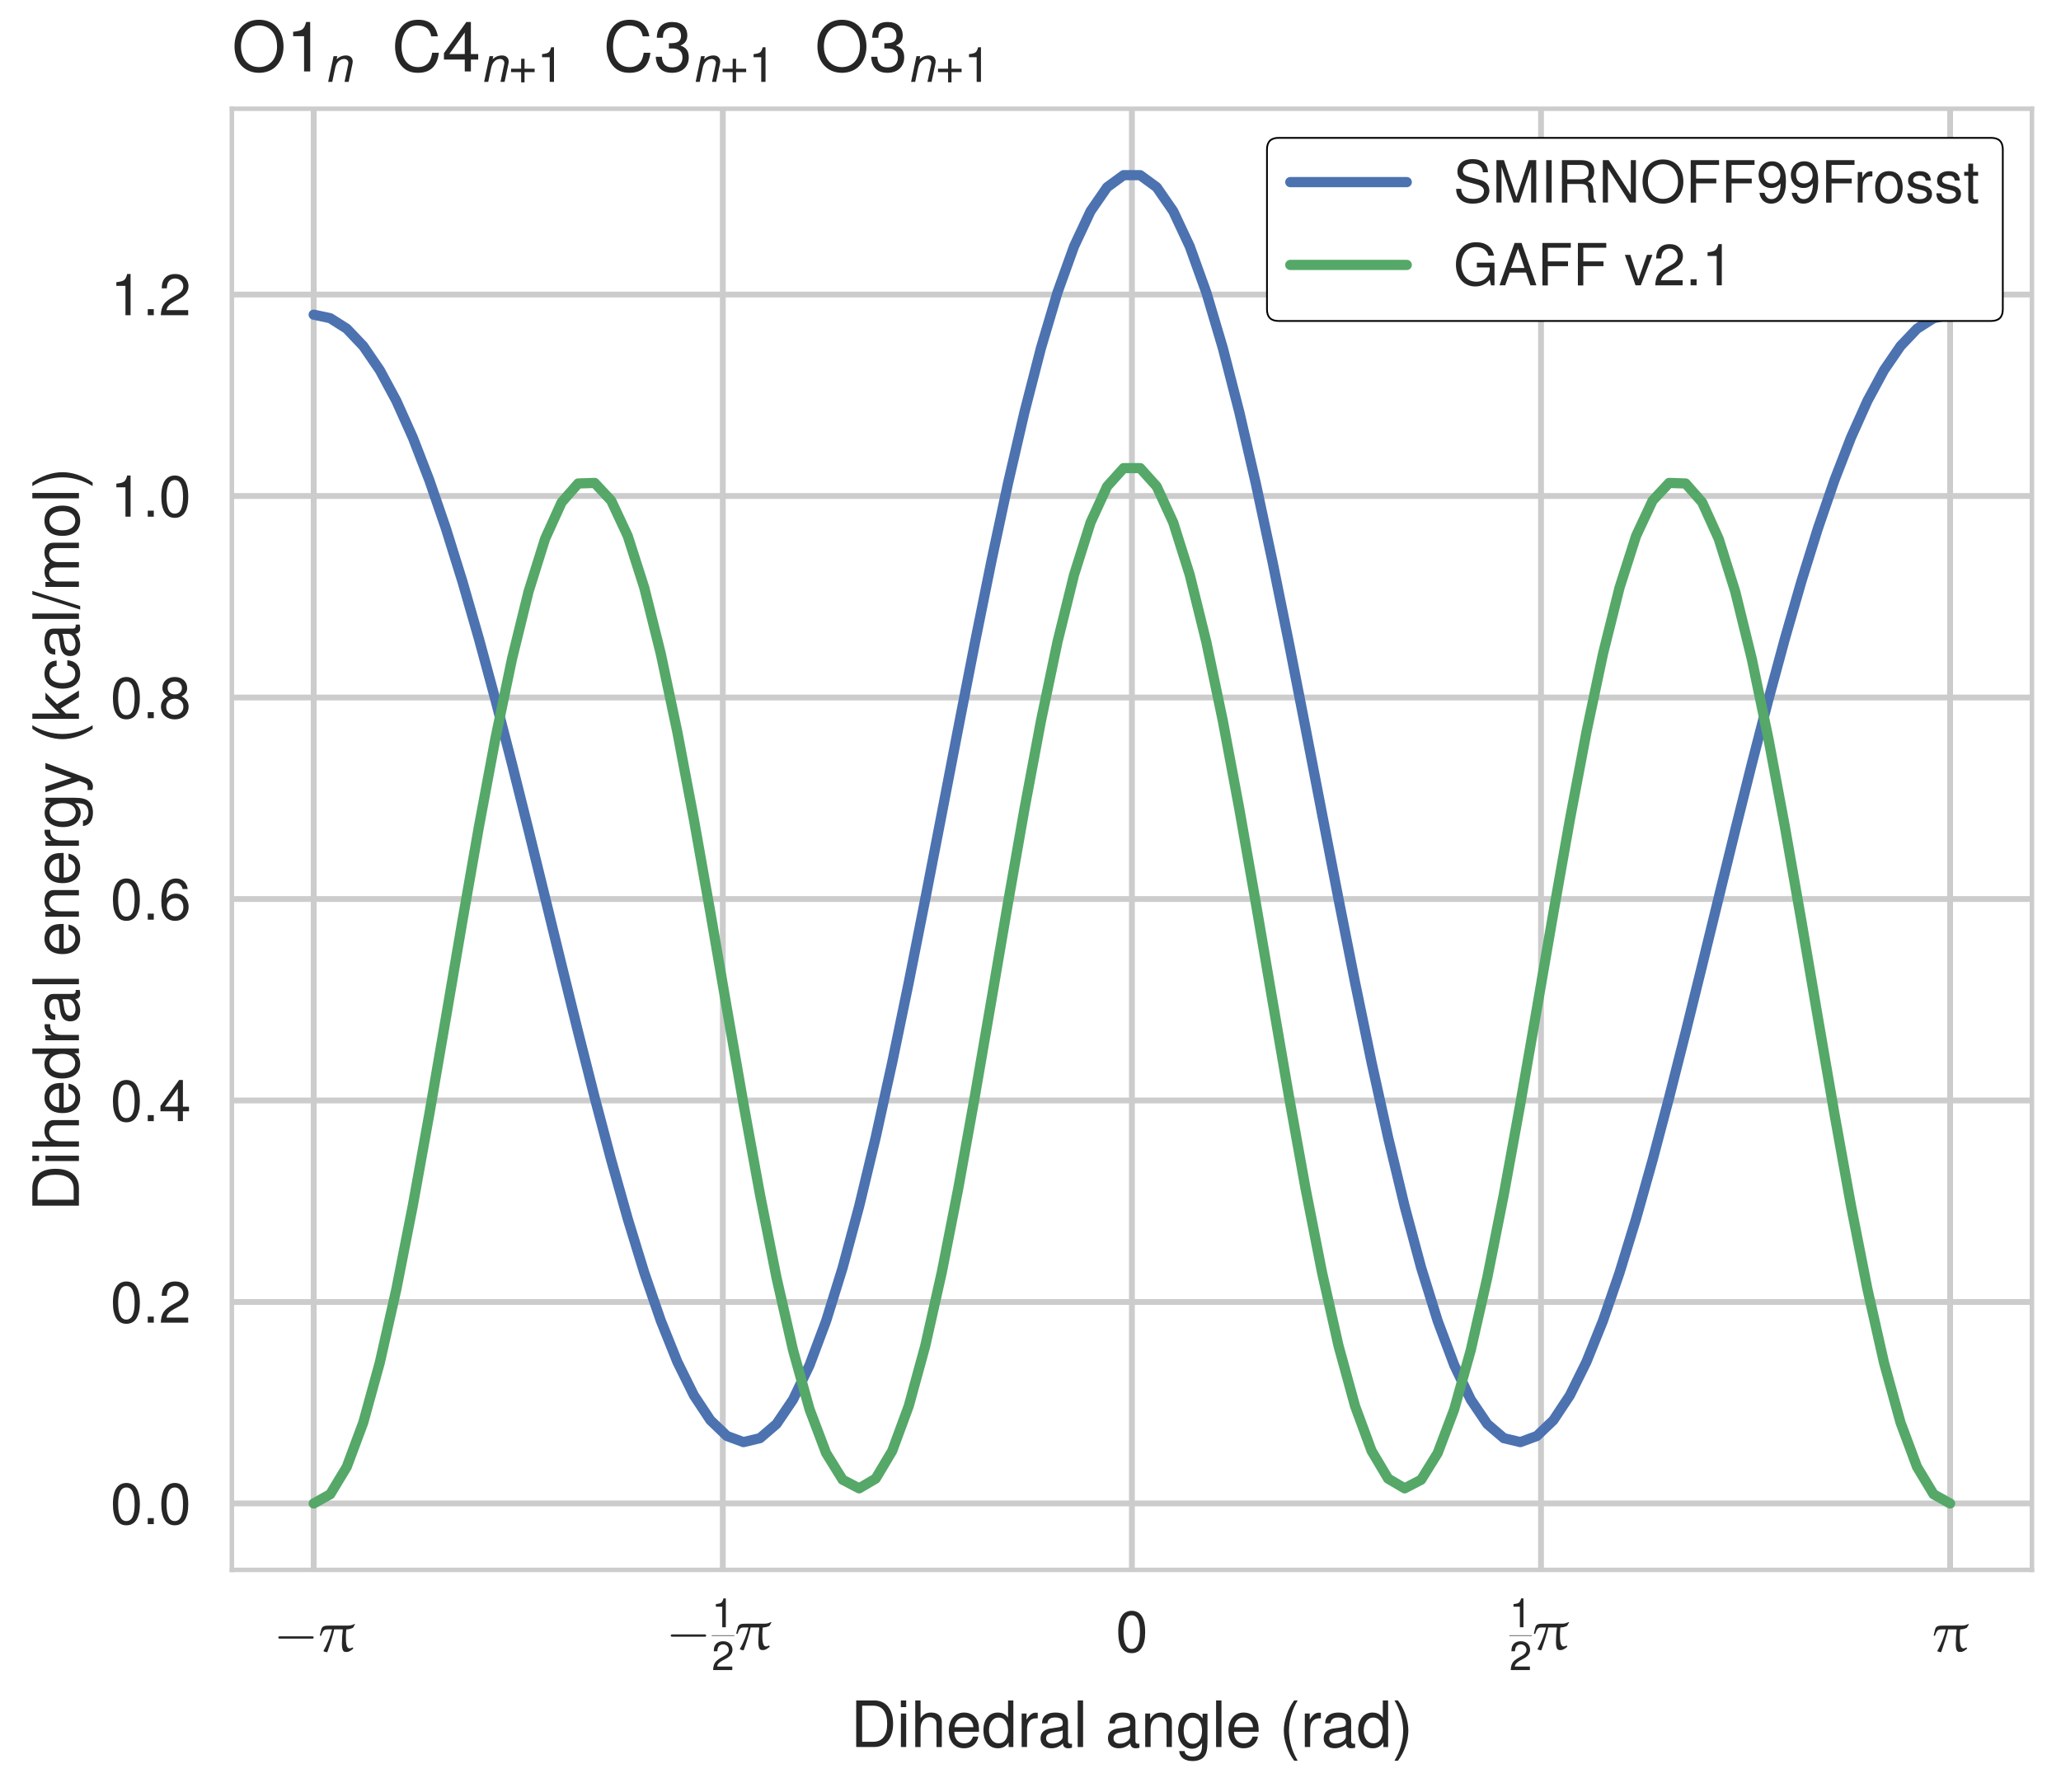 <?xml version="1.0" encoding="utf-8" standalone="no"?>
<!DOCTYPE svg PUBLIC "-//W3C//DTD SVG 1.1//EN"
  "http://www.w3.org/Graphics/SVG/1.1/DTD/svg11.dtd">
<!-- Created with matplotlib (http://matplotlib.org/) -->
<svg height="400pt" version="1.1" viewBox="0 0 460 400" width="460pt" xmlns="http://www.w3.org/2000/svg" xmlns:xlink="http://www.w3.org/1999/xlink">
 <defs>
  <style type="text/css">
*{stroke-linecap:butt;stroke-linejoin:round;}
  </style>
 </defs>
 <g id="figure_1">
  <g id="patch_1">
   <path d="M 0 400.207 
L 460.711 400.207 
L 460.711 0 
L 0 0 
z
" style="fill:#ffffff;"/>
  </g>
  <g id="axes_1">
   <g id="patch_2">
    <path d="M 51.751 350.433 
L 453.511 350.433 
L 453.511 24.273 
L 51.751 24.273 
z
" style="fill:#ffffff;"/>
   </g>
   <g id="matplotlib.axis_1">
    <g id="xtick_1">
     <g id="line2d_1">
      <path clip-path="url(#p4d29176800)" d="M 70.013 350.433 
L 70.013 24.273 
" style="fill:none;stroke:#cccccc;stroke-linecap:round;stroke-width:1.3;"/>
     </g>
     <g id="line2d_2"/>
     <g id="text_1">
      <!-- $-\pi$ -->
      <defs>
       <path d="M 65.906 23 
C 67.594 23 69.406 23 69.406 25 
C 69.406 27 67.594 27 65.906 27 
L 11.797 27 
C 10.094 27 8.297 27 8.297 25 
C 8.297 23 10.094 23 11.797 23 
z
" id="CMSY10-0"/>
       <path d="M 18.594 45.453 
C 12.797 45.453 6.703 45.453 4.906 39.703 
L 2.094 28.516 
L 4.203 27.625 
L 6 32.172 
C 8.297 38 10.906 39 15.797 39 
L 23.203 39 
C 20.703 27.906 15.297 13.766 8.594 2.281 
L 8.703 1 
L 14.203 -0.5 
L 15.297 0.5 
C 19.703 13.172 24.203 26.125 26.906 39 
L 41.203 39 
L 41.797 38.406 
C 40.797 30.484 40.203 22.562 40.203 14.547 
C 40.203 10.094 40.406 3.859 43.297 1.188 
C 44.5 0 46.703 0 48.594 0 
C 52.703 0 56.797 3.188 59.906 5.969 
L 58.906 7.656 
L 58.297 7.844 
C 56.797 6.859 55.203 6.266 53.406 6.266 
C 46.906 6.266 47.094 19.016 47.094 27.922 
C 47.094 31.297 47.5 34.859 47.703 38.312 
L 48.406 39 
C 52.203 39 55.906 40.109 59.297 41.719 
L 62.797 47.641 
L 62 48.344 
C 58.594 46.469 54.797 45.453 50.906 45.453 
z
" id="EURM10-25"/>
      </defs>
      <g style="fill:#262626;" transform="translate(61.032 368.761)scale(0.13 -0.13)">
       <use transform="scale(0.996)" xlink:href="#CMSY10-0"/>
       <use transform="translate(77.487 0)scale(0.996)" xlink:href="#EURM10-25"/>
      </g>
     </g>
    </g>
    <g id="xtick_2">
     <g id="line2d_3">
      <path clip-path="url(#p4d29176800)" d="M 161.322 350.433 
L 161.322 24.273 
" style="fill:none;stroke:#cccccc;stroke-linecap:round;stroke-width:1.3;"/>
     </g>
     <g id="line2d_4"/>
     <g id="text_2">
      <!-- $-\frac{1}{2}\pi{}$ -->
      <defs>
       <path d="M 25.906 50.594 
L 25.906 0 
L 34.703 0 
L 34.703 71.016 
L 28.906 71.016 
C 25.797 60.109 23.797 58.609 10.203 56.906 
L 10.203 50.594 
z
" id="Nimbus_Sans_L_Regular-49"/>
       <path d="M 50.594 8.719 
L 13.297 8.719 
C 14.203 14.531 17.406 18.234 26.094 23.344 
L 36.094 28.75 
C 46 34.156 51.094 41.453 51.094 50.172 
C 51.094 56.078 48.703 61.594 44.5 65.391 
C 40.297 69.203 35.094 71 28.406 71 
C 19.406 71 12.703 67.797 8.797 61.797 
C 6.297 57.984 5.203 53.578 5 46.359 
L 13.797 46.359 
C 14.094 51.172 14.703 54.078 15.906 56.375 
C 18.203 60.688 22.797 63.297 28.094 63.297 
C 36.094 63.297 42.094 57.578 42.094 49.969 
C 42.094 44.359 38.797 39.547 32.5 35.953 
L 23.297 30.75 
C 8.5 22.344 4.203 15.625 3.406 0 
L 50.594 0 
z
" id="Nimbus_Sans_L_Regular-50"/>
      </defs>
      <g style="fill:#262626;" transform="translate(148.625 372.8)scale(0.13 -0.13)">
       <use transform="translate(0 34.355)scale(0.996)" xlink:href="#CMSY10-0"/>
       <use transform="translate(78.683 73.581)scale(0.697)" xlink:href="#Nimbus_Sans_L_Regular-49"/>
       <use transform="translate(78.683 0)scale(0.697)" xlink:href="#Nimbus_Sans_L_Regular-50"/>
       <use transform="translate(118.652 34.355)scale(0.996)" xlink:href="#EURM10-25"/>
       <path d="M 78.683 58.766 
L 117.457 58.766 
L 117.457 59.758 
L 78.683 59.758 
L 78.683 58.766 
z
"/>
      </g>
     </g>
    </g>
    <g id="xtick_3">
     <g id="line2d_5">
      <path clip-path="url(#p4d29176800)" d="M 252.631 350.433 
L 252.631 24.273 
" style="fill:none;stroke:#cccccc;stroke-linecap:round;stroke-width:1.3;"/>
     </g>
     <g id="line2d_6"/>
     <g id="text_3">
      <!-- $0$ -->
      <defs>
       <path d="M 27.5 71 
C 20.906 71 14.906 68.125 11.203 63.219 
C 6.594 57.047 4.297 47.562 4.297 34.5 
C 4.297 10.672 12.297 -2 27.5 -2 
C 42.5 -2 50.703 10.672 50.703 33.906 
C 50.703 47.656 48.5 56.844 43.797 63.219 
C 40.094 68.219 34.203 71 27.5 71 
z
M 27.5 63.188 
C 37 63.188 41.703 53.625 41.703 34.703 
C 41.703 14.672 37.094 5.312 27.297 5.312 
C 18 5.312 13.297 15.078 13.297 34.406 
C 13.297 53.719 18 63.188 27.5 63.188 
z
" id="Nimbus_Sans_L_Regular-48"/>
      </defs>
      <g style="fill:#262626;" transform="translate(249.03 368.761)scale(0.13 -0.13)">
       <use transform="scale(0.996)" xlink:href="#Nimbus_Sans_L_Regular-48"/>
      </g>
     </g>
    </g>
    <g id="xtick_4">
     <g id="line2d_7">
      <path clip-path="url(#p4d29176800)" d="M 343.94 350.433 
L 343.94 24.273 
" style="fill:none;stroke:#cccccc;stroke-linecap:round;stroke-width:1.3;"/>
     </g>
     <g id="line2d_8"/>
     <g id="text_4">
      <!-- $\frac{1}{2}\pi$ -->
      <g style="fill:#262626;" transform="translate(336.878 372.8)scale(0.13 -0.13)">
       <use transform="translate(0 73.581)scale(0.697)" xlink:href="#Nimbus_Sans_L_Regular-49"/>
       <use transform="scale(0.697)" xlink:href="#Nimbus_Sans_L_Regular-50"/>
       <use transform="translate(39.97 34.355)scale(0.996)" xlink:href="#EURM10-25"/>
       <path d="M 0 58.766 
L 38.774 58.766 
L 38.774 59.758 
L 0 59.758 
L 0 58.766 
z
"/>
      </g>
     </g>
    </g>
    <g id="xtick_5">
     <g id="line2d_9">
      <path clip-path="url(#p4d29176800)" d="M 435.249 350.433 
L 435.249 24.273 
" style="fill:none;stroke:#cccccc;stroke-linecap:round;stroke-width:1.3;"/>
     </g>
     <g id="line2d_10"/>
     <g id="text_5">
      <!-- $\pi$ -->
      <g style="fill:#262626;" transform="translate(431.305 368.761)scale(0.13 -0.13)">
       <use transform="scale(0.996)" xlink:href="#EURM10-25"/>
      </g>
     </g>
    </g>
    <g id="text_6">
     <!-- Dihedral angle (rad) -->
     <defs>
      <path d="M 8.906 0 
L 37 0 
C 55.406 0 66.703 13.828 66.703 36.547 
C 66.703 59.172 55.5 73 37 73 
L 8.906 73 
z
M 18.203 8.219 
L 18.203 64.781 
L 35.406 64.781 
C 49.797 64.781 57.406 55.062 57.406 36.453 
C 57.406 18.031 49.797 8.219 35.406 8.219 
z
" id="Nimbus_Sans_L_Regular-68"/>
      <path d="M 15 52.484 
L 6.703 52.484 
L 6.703 0 
L 15 0 
z
M 15 73 
L 6.594 73 
L 6.594 62.484 
L 15 62.484 
z
" id="Nimbus_Sans_L_Regular-105"/>
      <path d="M 7 73 
L 7 -0.031 
L 15.297 -0.031 
L 15.297 28.938 
C 15.297 39.672 20.906 46.688 29.5 46.688 
C 32.203 46.688 34.906 45.781 36.906 44.281 
C 39.297 42.578 40.297 40.062 40.297 36.359 
L 40.297 -0.031 
L 48.594 -0.031 
L 48.594 39.656 
C 48.594 48.484 42.297 54 32.094 54 
C 24.703 54 20.203 51.688 15.297 45.281 
L 15.297 73 
z
" id="Nimbus_Sans_L_Regular-104"/>
      <path d="M 51.297 23.891 
C 51.297 31.781 50.703 36.531 49.203 40.375 
C 45.797 48.859 37.797 54 28 54 
C 13.406 54 4 42.844 4 25.703 
C 4 8.547 13.094 -2 27.797 -2 
C 39.797 -2 48.094 4.844 50.203 16.312 
L 41.797 16.312 
C 39.5 9.344 34.797 5.703 28.094 5.703 
C 22.797 5.703 18.297 8.125 15.5 12.578 
C 13.5 15.594 12.797 18.641 12.703 23.891 
z
M 12.906 31 
C 13.594 40.266 19.5 46.281 27.906 46.281 
C 36.094 46.281 42.406 39.531 42.406 31 
C 42.406 31 42.406 31 42.297 31 
z
" id="Nimbus_Sans_L_Regular-101"/>
      <path d="M 49.5 73 
L 41.203 73 
L 41.203 45.891 
C 37.703 51.188 32.094 54 25.094 54 
C 11.5 54 2.594 43.141 2.594 26.484 
C 2.594 8.844 11.297 -2 25.406 -2 
C 32.594 -2 37.594 0.703 42.094 7.203 
L 42.094 -0.031 
L 49.5 -0.031 
z
M 26.5 46.188 
C 35.5 46.188 41.203 38.234 41.203 25.797 
C 41.203 13.766 35.406 5.812 26.594 5.812 
C 17.406 5.812 11.297 13.859 11.297 26 
C 11.297 38.125 17.406 46.188 26.5 46.188 
z
" id="Nimbus_Sans_L_Regular-100"/>
      <path d="M 6.906 52.484 
L 6.906 0 
L 15.297 0 
L 15.297 27.203 
C 15.297 34.703 17.203 39.609 21.203 42.5 
C 23.797 44.406 26.297 45 32.094 45 
L 32.094 53.625 
C 30.703 53.812 30 53.812 28.906 53.812 
C 23.5 53.812 19.406 50.625 14.594 42.906 
L 14.594 52.484 
z
" id="Nimbus_Sans_L_Regular-114"/>
      <path d="M 53.5 5.203 
C 52.594 5 52.203 5 51.703 5 
C 48.797 5 47.203 6.484 47.203 9.078 
L 47.203 39.766 
C 47.203 49.016 40.406 54 27.5 54 
C 19.906 54 13.594 51.812 10.094 47.906 
C 7.703 45.203 6.703 42.219 6.5 37.031 
L 14.906 37.031 
C 15.594 43.391 19.406 46.281 27.203 46.281 
C 34.703 46.281 38.906 43.484 38.906 38.516 
L 38.906 36.328 
C 38.906 32.828 36.797 31.344 30.203 30.547 
C 18.406 29.062 16.594 28.656 13.406 27.359 
C 7.297 24.875 4.203 20.188 4.203 13.422 
C 4.203 3.969 10.797 -2 21.406 -2 
C 28 -2 33.297 0.297 39.203 5.703 
C 39.797 0.391 42.406 -2 47.797 -2 
C 49.5 -2 50.797 -1.812 53.5 -1.094 
z
M 38.906 16.75 
C 38.906 13.953 38.094 12.266 35.594 9.984 
C 32.203 6.891 28.094 5.312 23.203 5.312 
C 16.703 5.312 12.906 8.391 12.906 13.656 
C 12.906 19.141 16.594 21.922 25.5 23.219 
C 34.297 24.406 36.094 24.812 38.906 26.094 
z
" id="Nimbus_Sans_L_Regular-97"/>
      <path d="M 15.203 73 
L 6.797 73 
L 6.797 -0.031 
L 15.203 -0.031 
z
" id="Nimbus_Sans_L_Regular-108"/>
      <path d="M 7 52.484 
L 7 0 
L 15.406 0 
L 15.406 28.953 
C 15.406 39.672 21 46.688 29.594 46.688 
C 36.203 46.688 40.406 42.672 40.406 36.359 
L 40.406 0 
L 48.703 0 
L 48.703 39.672 
C 48.703 48.391 42.203 54 32.094 54 
C 24.297 54 19.297 50.984 14.703 43.688 
L 14.703 52.484 
z
" id="Nimbus_Sans_L_Regular-110"/>
      <path d="M 41.203 52.203 
L 41.203 44.594 
C 37 50.812 31.906 53.719 25.203 53.719 
C 11.906 53.719 2.906 42.062 2.906 25 
C 2.906 16.375 5.203 9.344 9.5 4.312 
C 13.406 -0.109 19 -2.703 24.5 -2.703 
C 31.094 -2.703 35.703 0.094 40.406 6.703 
L 40.406 4.031 
C 40.406 -3 39.5 -7.266 37.406 -10.141 
C 35.203 -13.188 30.906 -14.984 25.797 -14.984 
C 22 -14.984 18.594 -14 16.297 -12.234 
C 14.406 -10.75 13.594 -9.375 13.094 -6.344 
L 4.594 -6.344 
C 5.5 -16.141 13.203 -22 25.5 -22 
C 33.297 -22 40 -19.484 43.406 -15.297 
C 47.406 -10.484 48.906 -3.891 48.906 8.406 
L 48.906 52.203 
z
M 26.094 46 
C 35.094 46 40.406 38.359 40.406 25.203 
C 40.406 12.625 35 5 26.203 5 
C 17.094 5 11.594 12.75 11.594 25.5 
C 11.594 38.156 17.203 46 26.094 46 
z
" id="Nimbus_Sans_L_Regular-103"/>
      <path d="M 23.594 73 
C 13.594 59.844 7.297 41.562 7.297 25.797 
C 7.297 9.938 13.594 -8.344 23.594 -21.5 
L 29.094 -21.5 
C 20.297 -7.141 15.406 9.734 15.406 25.797 
C 15.406 41.766 20.297 58.734 29.094 73 
z
" id="Nimbus_Sans_L_Regular-40"/>
      <path d="M 9.297 -21.5 
C 19.297 -8.344 25.594 9.938 25.594 25.688 
C 25.594 41.562 19.297 59.844 9.297 73 
L 3.797 73 
C 12.594 58.641 17.5 41.766 17.5 25.688 
C 17.5 9.734 12.594 -7.25 3.797 -21.5 
z
" id="Nimbus_Sans_L_Regular-41"/>
     </defs>
     <g style="fill:#262626;" transform="translate(189.833 389.973)scale(0.143 -0.143)">
      <use transform="scale(0.996)" xlink:href="#Nimbus_Sans_L_Regular-68"/>
      <use transform="translate(71.93 0)scale(0.996)" xlink:href="#Nimbus_Sans_L_Regular-105"/>
      <use transform="translate(94.047 0)scale(0.996)" xlink:href="#Nimbus_Sans_L_Regular-104"/>
      <use transform="translate(149.438 0)scale(0.996)" xlink:href="#Nimbus_Sans_L_Regular-101"/>
      <use transform="translate(204.83 0)scale(0.996)" xlink:href="#Nimbus_Sans_L_Regular-100"/>
      <use transform="translate(260.222 0)scale(0.996)" xlink:href="#Nimbus_Sans_L_Regular-114"/>
      <use transform="translate(292.401 0)scale(0.996)" xlink:href="#Nimbus_Sans_L_Regular-97"/>
      <use transform="translate(347.793 0)scale(0.996)" xlink:href="#Nimbus_Sans_L_Regular-108"/>
      <use transform="translate(397.605 0)scale(0.996)" xlink:href="#Nimbus_Sans_L_Regular-97"/>
      <use transform="translate(452.996 0)scale(0.996)" xlink:href="#Nimbus_Sans_L_Regular-110"/>
      <use transform="translate(508.388 0)scale(0.996)" xlink:href="#Nimbus_Sans_L_Regular-103"/>
      <use transform="translate(563.78 0)scale(0.996)" xlink:href="#Nimbus_Sans_L_Regular-108"/>
      <use transform="translate(585.896 0)scale(0.996)" xlink:href="#Nimbus_Sans_L_Regular-101"/>
      <use transform="translate(668.983 0)scale(0.996)" xlink:href="#Nimbus_Sans_L_Regular-40"/>
      <use transform="translate(702.158 0)scale(0.996)" xlink:href="#Nimbus_Sans_L_Regular-114"/>
      <use transform="translate(734.338 0)scale(0.996)" xlink:href="#Nimbus_Sans_L_Regular-97"/>
      <use transform="translate(789.729 0)scale(0.996)" xlink:href="#Nimbus_Sans_L_Regular-100"/>
      <use transform="translate(845.121 0)scale(0.996)" xlink:href="#Nimbus_Sans_L_Regular-41"/>
     </g>
    </g>
   </g>
   <g id="matplotlib.axis_2">
    <g id="ytick_1">
     <g id="line2d_11">
      <path clip-path="url(#p4d29176800)" d="M 51.751 335.608 
L 453.511 335.608 
" style="fill:none;stroke:#cccccc;stroke-linecap:round;stroke-width:1.3;"/>
     </g>
     <g id="line2d_12"/>
     <g id="text_7">
      <!-- $0.0$ -->
      <defs>
       <path d="M 19.094 10.422 
L 8.703 10.422 
L 8.703 0 
L 19.094 0 
z
" id="Nimbus_Sans_L_Regular-46"/>
      </defs>
      <g style="fill:#262626;" transform="translate(24.649 340.222)scale(0.13 -0.13)">
       <use transform="scale(0.996)" xlink:href="#Nimbus_Sans_L_Regular-48"/>
       <use transform="translate(55.392 0)scale(0.996)" xlink:href="#Nimbus_Sans_L_Regular-46"/>
       <use transform="translate(83.087 0)scale(0.996)" xlink:href="#Nimbus_Sans_L_Regular-48"/>
      </g>
     </g>
    </g>
    <g id="ytick_2">
     <g id="line2d_13">
      <path clip-path="url(#p4d29176800)" d="M 51.751 290.631 
L 453.511 290.631 
" style="fill:none;stroke:#cccccc;stroke-linecap:round;stroke-width:1.3;"/>
     </g>
     <g id="line2d_14"/>
     <g id="text_8">
      <!-- $0.2$ -->
      <g style="fill:#262626;" transform="translate(24.649 295.245)scale(0.13 -0.13)">
       <use transform="scale(0.996)" xlink:href="#Nimbus_Sans_L_Regular-48"/>
       <use transform="translate(55.392 0)scale(0.996)" xlink:href="#Nimbus_Sans_L_Regular-46"/>
       <use transform="translate(83.087 0)scale(0.996)" xlink:href="#Nimbus_Sans_L_Regular-50"/>
      </g>
     </g>
    </g>
    <g id="ytick_3">
     <g id="line2d_15">
      <path clip-path="url(#p4d29176800)" d="M 51.751 245.654 
L 453.511 245.654 
" style="fill:none;stroke:#cccccc;stroke-linecap:round;stroke-width:1.3;"/>
     </g>
     <g id="line2d_16"/>
     <g id="text_9">
      <!-- $0.4$ -->
      <defs>
       <path d="M 32.703 17 
L 32.703 0 
L 41.5 0 
L 41.5 17 
L 52 17 
L 52 24.906 
L 41.5 24.906 
L 41.5 71.016 
L 35 71.016 
L 2.797 26.312 
L 2.797 17 
z
M 32.703 24.906 
L 10.5 24.906 
L 32.703 55.984 
z
" id="Nimbus_Sans_L_Regular-52"/>
      </defs>
      <g style="fill:#262626;" transform="translate(24.649 250.268)scale(0.13 -0.13)">
       <use transform="scale(0.996)" xlink:href="#Nimbus_Sans_L_Regular-48"/>
       <use transform="translate(55.392 0)scale(0.996)" xlink:href="#Nimbus_Sans_L_Regular-46"/>
       <use transform="translate(83.087 0)scale(0.996)" xlink:href="#Nimbus_Sans_L_Regular-52"/>
      </g>
     </g>
    </g>
    <g id="ytick_4">
     <g id="line2d_17">
      <path clip-path="url(#p4d29176800)" d="M 51.751 200.677 
L 453.511 200.677 
" style="fill:none;stroke:#cccccc;stroke-linecap:round;stroke-width:1.3;"/>
     </g>
     <g id="line2d_18"/>
     <g id="text_10">
      <!-- $0.6$ -->
      <defs>
       <path d="M 49.797 52.844 
C 48.094 64.234 40.5 71 29.703 71 
C 21.906 71 14.906 67.219 10.703 60.938 
C 6.297 54.062 4.297 45.375 4.297 32.516 
C 4.297 20.641 6.094 13.062 10.297 6.781 
C 14.094 1.078 20.297 -2 28.094 -2 
C 41.594 -2 51.297 8.094 51.297 22.109 
C 51.297 35.438 42.297 44.812 29.594 44.812 
C 22.594 44.812 17.094 42.109 13.297 36.906 
C 13.406 53.812 19 63.188 29.094 63.188 
C 35.297 63.188 39.594 59.422 41 52.844 
z
M 28.5 37 
C 37 37 42.297 31.031 42.297 21.406 
C 42.297 12.391 36.297 5.812 28.203 5.812 
C 20 5.812 13.797 12.703 13.797 21.906 
C 13.797 30.828 19.797 37 28.5 37 
z
" id="Nimbus_Sans_L_Regular-54"/>
      </defs>
      <g style="fill:#262626;" transform="translate(24.649 205.291)scale(0.13 -0.13)">
       <use transform="scale(0.996)" xlink:href="#Nimbus_Sans_L_Regular-48"/>
       <use transform="translate(55.392 0)scale(0.996)" xlink:href="#Nimbus_Sans_L_Regular-46"/>
       <use transform="translate(83.087 0)scale(0.996)" xlink:href="#Nimbus_Sans_L_Regular-54"/>
      </g>
     </g>
    </g>
    <g id="ytick_5">
     <g id="line2d_19">
      <path clip-path="url(#p4d29176800)" d="M 51.751 155.7 
L 453.511 155.7 
" style="fill:none;stroke:#cccccc;stroke-linecap:round;stroke-width:1.3;"/>
     </g>
     <g id="line2d_20"/>
     <g id="text_11">
      <!-- $0.8$ -->
      <defs>
       <path d="M 39.094 37.484 
C 46.406 41.875 48.797 45.469 48.797 52.156 
C 48.797 63.219 40.094 71 27.5 71 
C 15 71 6.203 63.219 6.203 52.156 
C 6.203 45.578 8.594 41.984 15.797 37.484 
C 7.703 33.594 3.703 27.719 3.703 19.938 
C 3.703 6.969 13.5 -2 27.5 -2 
C 41.5 -2 51.297 6.984 51.297 19.844 
C 51.297 27.719 47.297 33.594 39.094 37.484 
z
M 27.5 63.188 
C 35 63.188 39.797 58.812 39.797 51.953 
C 39.797 45.375 34.906 41 27.5 41 
C 20.094 41 15.203 45.375 15.203 52.047 
C 15.203 58.812 20.094 63.188 27.5 63.188 
z
M 27.5 33.578 
C 36.297 33.578 42.297 28 42.297 19.734 
C 42.297 11.391 36.297 5.812 27.297 5.812 
C 18.703 5.812 12.703 11.484 12.703 19.734 
C 12.703 28 18.703 33.578 27.5 33.578 
z
" id="Nimbus_Sans_L_Regular-56"/>
      </defs>
      <g style="fill:#262626;" transform="translate(24.649 160.314)scale(0.13 -0.13)">
       <use transform="scale(0.996)" xlink:href="#Nimbus_Sans_L_Regular-48"/>
       <use transform="translate(55.392 0)scale(0.996)" xlink:href="#Nimbus_Sans_L_Regular-46"/>
       <use transform="translate(83.087 0)scale(0.996)" xlink:href="#Nimbus_Sans_L_Regular-56"/>
      </g>
     </g>
    </g>
    <g id="ytick_6">
     <g id="line2d_21">
      <path clip-path="url(#p4d29176800)" d="M 51.751 110.723 
L 453.511 110.723 
" style="fill:none;stroke:#cccccc;stroke-linecap:round;stroke-width:1.3;"/>
     </g>
     <g id="line2d_22"/>
     <g id="text_12">
      <!-- $1.0$ -->
      <g style="fill:#262626;" transform="translate(24.649 115.337)scale(0.13 -0.13)">
       <use transform="scale(0.996)" xlink:href="#Nimbus_Sans_L_Regular-49"/>
       <use transform="translate(55.392 0)scale(0.996)" xlink:href="#Nimbus_Sans_L_Regular-46"/>
       <use transform="translate(83.087 0)scale(0.996)" xlink:href="#Nimbus_Sans_L_Regular-48"/>
      </g>
     </g>
    </g>
    <g id="ytick_7">
     <g id="line2d_23">
      <path clip-path="url(#p4d29176800)" d="M 51.751 65.747 
L 453.511 65.747 
" style="fill:none;stroke:#cccccc;stroke-linecap:round;stroke-width:1.3;"/>
     </g>
     <g id="line2d_24"/>
     <g id="text_13">
      <!-- $1.2$ -->
      <g style="fill:#262626;" transform="translate(24.649 70.36)scale(0.13 -0.13)">
       <use transform="scale(0.996)" xlink:href="#Nimbus_Sans_L_Regular-49"/>
       <use transform="translate(55.392 0)scale(0.996)" xlink:href="#Nimbus_Sans_L_Regular-46"/>
       <use transform="translate(83.087 0)scale(0.996)" xlink:href="#Nimbus_Sans_L_Regular-50"/>
      </g>
     </g>
    </g>
    <g id="text_14">
     <!-- Dihedral energy (kcal/mol) -->
     <defs>
      <path d="M 38.797 52.5 
L 24.297 11.531 
L 10.906 52.5 
L 2 52.5 
L 19.703 -0.328 
L 16.5 -8.656 
C 15.203 -12.375 13.297 -13.781 9.797 -13.781 
C 8.594 -13.781 7.203 -13.578 5.406 -13.172 
L 5.406 -20.703 
C 7.094 -21.594 8.797 -22 11 -22 
C 13.703 -22 16.594 -21.094 18.797 -19.484 
C 21.406 -17.578 22.906 -15.359 24.5 -11.141 
L 47.797 52.5 
z
" id="Nimbus_Sans_L_Regular-121"/>
      <path d="M 14.094 73 
L 5.797 73 
L 5.797 -0.031 
L 14.094 -0.031 
L 14.094 20.406 
L 22.203 28.422 
L 39.906 -0.031 
L 50.203 -0.031 
L 28.797 34.328 
L 47 52.453 
L 36.297 52.453 
L 14.094 30.219 
z
" id="Nimbus_Sans_L_Regular-107"/>
      <path d="M 47.094 34.938 
C 46.703 40.031 45.594 43.328 43.594 46.219 
C 40 51.109 33.703 54 26.406 54 
C 12.297 54 3.094 42.844 3.094 25.5 
C 3.094 8.656 12.094 -2 26.297 -2 
C 38.797 -2 46.703 5.469 47.703 18.234 
L 39.297 18.234 
C 37.906 9.875 33.594 5.703 26.5 5.703 
C 17.297 5.703 11.797 13.172 11.797 25.5 
C 11.797 38.531 17.203 46.281 26.297 46.281 
C 33.297 46.281 37.703 42.203 38.703 34.938 
z
" id="Nimbus_Sans_L_Regular-99"/>
      <path d="M 22.906 73 
L -0.797 -2 
L 4.703 -2 
L 28.406 73 
z
" id="Nimbus_Sans_L_Regular-47"/>
      <path d="M 7 52.484 
L 7 0 
L 15.406 0 
L 15.406 32.953 
C 15.406 40.578 20.906 46.688 27.703 46.688 
C 33.906 46.688 37.406 42.875 37.406 36.156 
L 37.406 0 
L 45.797 0 
L 45.797 32.953 
C 45.797 40.578 51.297 46.688 58.094 46.688 
C 64.203 46.688 67.797 42.781 67.797 36.156 
L 67.797 0 
L 76.203 0 
L 76.203 39.375 
C 76.203 48.781 70.797 54 61 54 
C 54 54 49.797 51.891 44.906 45.984 
C 41.797 51.594 37.594 54 30.797 54 
C 23.797 54 19.203 51.391 14.703 45.078 
L 14.703 52.484 
z
" id="Nimbus_Sans_L_Regular-109"/>
      <path d="M 27.203 54 
C 12.5 54 3.594 43.531 3.594 25.984 
C 3.594 8.453 12.406 -2 27.297 -2 
C 42 -2 51 8.453 51 25.594 
C 51 43.625 42.297 54 27.203 54 
z
M 27.297 46.281 
C 36.703 46.281 42.297 38.625 42.297 25.703 
C 42.297 13.453 36.5 5.703 27.297 5.703 
C 18 5.703 12.297 13.359 12.297 25.984 
C 12.297 38.531 18 46.281 27.297 46.281 
z
" id="Nimbus_Sans_L_Regular-111"/>
     </defs>
     <g style="fill:#262626;" transform="translate(17.614 270.403)rotate(-90)scale(0.143 -0.143)">
      <use transform="scale(0.996)" xlink:href="#Nimbus_Sans_L_Regular-68"/>
      <use transform="translate(71.93 0)scale(0.996)" xlink:href="#Nimbus_Sans_L_Regular-105"/>
      <use transform="translate(94.047 0)scale(0.996)" xlink:href="#Nimbus_Sans_L_Regular-104"/>
      <use transform="translate(149.438 0)scale(0.996)" xlink:href="#Nimbus_Sans_L_Regular-101"/>
      <use transform="translate(204.83 0)scale(0.996)" xlink:href="#Nimbus_Sans_L_Regular-100"/>
      <use transform="translate(260.222 0)scale(0.996)" xlink:href="#Nimbus_Sans_L_Regular-114"/>
      <use transform="translate(292.401 0)scale(0.996)" xlink:href="#Nimbus_Sans_L_Regular-97"/>
      <use transform="translate(347.793 0)scale(0.996)" xlink:href="#Nimbus_Sans_L_Regular-108"/>
      <use transform="translate(397.605 0)scale(0.996)" xlink:href="#Nimbus_Sans_L_Regular-101"/>
      <use transform="translate(452.996 0)scale(0.996)" xlink:href="#Nimbus_Sans_L_Regular-110"/>
      <use transform="translate(508.388 0)scale(0.996)" xlink:href="#Nimbus_Sans_L_Regular-101"/>
      <use transform="translate(563.78 0)scale(0.996)" xlink:href="#Nimbus_Sans_L_Regular-114"/>
      <use transform="translate(596.955 0)scale(0.996)" xlink:href="#Nimbus_Sans_L_Regular-103"/>
      <use transform="translate(652.347 0)scale(0.996)" xlink:href="#Nimbus_Sans_L_Regular-121"/>
      <use transform="translate(729.855 0)scale(0.996)" xlink:href="#Nimbus_Sans_L_Regular-40"/>
      <use transform="translate(763.03 0)scale(0.996)" xlink:href="#Nimbus_Sans_L_Regular-107"/>
      <use transform="translate(812.843 0)scale(0.996)" xlink:href="#Nimbus_Sans_L_Regular-99"/>
      <use transform="translate(862.657 0)scale(0.996)" xlink:href="#Nimbus_Sans_L_Regular-97"/>
      <use transform="translate(918.048 0)scale(0.996)" xlink:href="#Nimbus_Sans_L_Regular-108"/>
      <use transform="translate(940.165 0)scale(0.996)" xlink:href="#Nimbus_Sans_L_Regular-47"/>
      <use transform="translate(967.86 0)scale(0.996)" xlink:href="#Nimbus_Sans_L_Regular-109"/>
      <use transform="translate(1050.849 0)scale(0.996)" xlink:href="#Nimbus_Sans_L_Regular-111"/>
      <use transform="translate(1106.24 0)scale(0.996)" xlink:href="#Nimbus_Sans_L_Regular-108"/>
      <use transform="translate(1128.357 0)scale(0.996)" xlink:href="#Nimbus_Sans_L_Regular-41"/>
     </g>
    </g>
   </g>
   <g id="line2d_25">
    <path clip-path="url(#p4d29176800)" d="M 70.013 70.244 
L 73.702 71.027 
L 77.391 73.369 
L 81.08 77.25 
L 84.77 82.633 
L 88.459 89.471 
L 92.148 97.697 
L 95.837 107.233 
L 99.527 117.98 
L 103.216 129.826 
L 106.905 142.64 
L 110.595 156.273 
L 114.284 170.562 
L 117.973 185.325 
L 121.662 200.366 
L 125.352 215.476 
L 129.041 230.433 
L 132.73 245.009 
L 136.419 258.968 
L 140.109 272.075 
L 143.798 284.097 
L 147.487 294.808 
L 151.176 303.993 
L 154.866 311.457 
L 158.555 317.025 
L 162.244 320.548 
L 165.933 321.911 
L 169.623 321.031 
L 173.312 317.866 
L 177.001 312.416 
L 180.69 304.722 
L 184.38 294.871 
L 188.069 282.995 
L 191.758 269.267 
L 195.447 253.903 
L 199.137 237.155 
L 202.826 219.31 
L 206.515 200.682 
L 210.204 181.609 
L 213.894 162.443 
L 217.583 143.543 
L 221.272 125.271 
L 224.961 107.981 
L 228.651 92.01 
L 232.34 77.673 
L 236.029 65.256 
L 239.718 55.008 
L 243.408 47.135 
L 247.097 41.796 
L 250.786 39.099 
L 254.476 39.099 
L 258.165 41.796 
L 261.854 47.135 
L 265.543 55.008 
L 269.233 65.256 
L 272.922 77.673 
L 276.611 92.01 
L 280.3 107.981 
L 283.99 125.271 
L 287.679 143.543 
L 291.368 162.443 
L 295.057 181.609 
L 298.747 200.682 
L 302.436 219.31 
L 306.125 237.155 
L 309.814 253.903 
L 313.504 269.267 
L 317.193 282.995 
L 320.882 294.871 
L 324.571 304.722 
L 328.261 312.416 
L 331.95 317.866 
L 335.639 321.031 
L 339.328 321.911 
L 343.018 320.548 
L 346.707 317.025 
L 350.396 311.457 
L 354.085 303.993 
L 357.775 294.808 
L 361.464 284.097 
L 365.153 272.075 
L 368.842 258.968 
L 372.532 245.009 
L 376.221 230.433 
L 379.91 215.476 
L 383.599 200.366 
L 387.289 185.325 
L 390.978 170.562 
L 394.667 156.273 
L 398.356 142.64 
L 402.046 129.826 
L 405.735 117.98 
L 409.424 107.233 
L 413.114 97.697 
L 416.803 89.471 
L 420.492 82.633 
L 424.181 77.25 
L 427.871 73.369 
L 431.56 71.027 
L 435.249 70.244 
" style="fill:none;stroke:#4c72b0;stroke-linecap:round;stroke-width:2.275;"/>
   </g>
   <g id="line2d_26">
    <path clip-path="url(#p4d29176800)" d="M 70.013 335.608 
L 73.702 333.551 
L 77.391 327.455 
L 81.08 317.539 
L 84.77 304.161 
L 88.459 287.804 
L 92.148 269.057 
L 95.837 248.597 
L 99.527 227.161 
L 103.216 205.522 
L 106.905 184.459 
L 110.595 164.732 
L 114.284 147.05 
L 117.973 132.049 
L 121.662 120.268 
L 125.352 112.13 
L 129.041 107.926 
L 132.73 107.802 
L 136.419 111.76 
L 140.109 119.653 
L 143.798 131.191 
L 147.487 145.952 
L 151.176 163.4 
L 154.866 182.898 
L 158.555 203.737 
L 162.244 225.16 
L 165.933 246.389 
L 169.623 266.65 
L 173.312 285.207 
L 177.001 301.385 
L 180.69 314.595 
L 184.38 324.355 
L 188.069 330.308 
L 191.758 332.235 
L 195.447 330.061 
L 199.137 323.862 
L 202.826 313.858 
L 206.515 300.407 
L 210.204 283.992 
L 213.894 265.202 
L 217.583 244.714 
L 221.272 223.267 
L 224.961 201.631 
L 228.651 180.588 
L 232.34 160.896 
L 236.029 143.264 
L 239.718 128.329 
L 243.408 116.63 
L 247.097 108.587 
L 250.786 104.492 
L 254.476 104.492 
L 258.165 108.587 
L 261.854 116.63 
L 265.543 128.329 
L 269.233 143.264 
L 272.922 160.896 
L 276.611 180.588 
L 280.3 201.631 
L 283.99 223.267 
L 287.679 244.714 
L 291.368 265.202 
L 295.057 283.992 
L 298.747 300.407 
L 302.436 313.858 
L 306.125 323.862 
L 309.814 330.061 
L 313.504 332.235 
L 317.193 330.308 
L 320.882 324.355 
L 324.571 314.595 
L 328.261 301.385 
L 331.95 285.207 
L 335.639 266.65 
L 339.328 246.389 
L 343.018 225.16 
L 346.707 203.737 
L 350.396 182.898 
L 354.085 163.4 
L 357.775 145.952 
L 361.464 131.191 
L 365.153 119.653 
L 368.842 111.76 
L 372.532 107.802 
L 376.221 107.926 
L 379.91 112.13 
L 383.599 120.268 
L 387.289 132.049 
L 390.978 147.05 
L 394.667 164.732 
L 398.356 184.459 
L 402.046 205.522 
L 405.735 227.161 
L 409.424 248.597 
L 413.114 269.057 
L 416.803 287.804 
L 420.492 304.161 
L 424.181 317.539 
L 427.871 327.455 
L 431.56 333.551 
L 435.249 335.608 
" style="fill:none;stroke:#55a868;stroke-linecap:round;stroke-width:2.275;"/>
   </g>
   <g id="patch_3">
    <path d="M 51.751 350.433 
L 51.751 24.273 
" style="fill:none;stroke:#cccccc;stroke-linecap:square;stroke-linejoin:miter;"/>
   </g>
   <g id="patch_4">
    <path d="M 453.511 350.433 
L 453.511 24.273 
" style="fill:none;stroke:#cccccc;stroke-linecap:square;stroke-linejoin:miter;"/>
   </g>
   <g id="patch_5">
    <path d="M 51.751 350.433 
L 453.511 350.433 
" style="fill:none;stroke:#cccccc;stroke-linecap:square;stroke-linejoin:miter;"/>
   </g>
   <g id="patch_6">
    <path d="M 51.751 24.273 
L 453.511 24.273 
" style="fill:none;stroke:#cccccc;stroke-linecap:square;stroke-linejoin:miter;"/>
   </g>
   <g id="text_15">
    <!-- O1$_n$- -C4$_{n+1}$- -C3$_{n+1}$- -O3$_{n+1}$ -->
    <defs>
     <path d="M 38.906 74.219 
C 18 74.219 3.797 58.844 3.797 36.109 
C 3.797 13.359 18 -2 39 -2 
C 47.797 -2 55.703 0.688 61.594 5.672 
C 69.5 12.359 74.203 23.625 74.203 35.5 
C 74.203 58.953 60.297 74.219 38.906 74.219 
z
M 38.906 66 
C 54.703 66 64.906 54.047 64.906 35.703 
C 64.906 18.172 54.406 6.203 39 6.203 
C 23.5 6.203 13.094 18.172 13.094 36.109 
C 13.094 54.047 23.5 66 38.906 66 
z
" id="Nimbus_Sans_L_Regular-79"/>
     <path d="M 18.094 52.703 
L 7 0 
L 15.406 0 
L 21.5 29.094 
C 23.906 40.156 30.906 47 39.906 47 
C 44.906 47 48.594 43.484 48.594 38.844 
C 48.594 38.234 48.406 36.719 48 35.109 
L 40.594 0 
L 49 0 
L 57 37.828 
C 57.297 39.125 57.406 40.328 57.406 41.641 
C 57.406 49.281 52.094 54.219 43.797 54.219 
C 36.203 54.219 29.594 51.5 24.406 46.188 
L 25.703 52.703 
z
" id="Nimbus_Sans_L_Regular_Italic-110"/>
     <path id="Nimbus_Sans_L_Regular-150"/>
     <path d="M 66.203 50.453 
C 63.297 66.438 54.094 74.219 38.094 74.219 
C 28.297 74.219 20.406 71.125 15 65.125 
C 8.406 57.953 4.797 47.578 4.797 35.797 
C 4.797 23.828 8.5 13.562 15.406 6.469 
C 21 0.688 28.203 -2 37.703 -2 
C 55.5 -2 65.5 7.578 67.703 26.828 
L 58.094 26.828 
C 57.297 21.859 56.297 18.469 54.797 15.578 
C 51.797 9.594 45.594 6.203 37.797 6.203 
C 23.297 6.203 14.094 17.766 14.094 35.906 
C 14.094 54.547 22.906 66 37 66 
C 42.906 66 48.406 64.219 51.406 61.406 
C 54.094 58.922 55.594 55.828 56.703 50.453 
z
" id="Nimbus_Sans_L_Regular-67"/>
     <path d="M 53.406 27 
L 32.703 27 
L 32.703 47.484 
L 25.703 47.484 
L 25.703 27 
L 5 27 
L 5 19.984 
L 25.703 19.984 
L 25.703 -1 
L 32.703 -1 
L 32.703 19.984 
L 53.406 19.984 
z
" id="Nimbus_Sans_L_Regular-43"/>
     <path d="M 22.094 33 
L 23.203 33 
L 26.906 33 
C 36.594 33 41.594 28.594 41.594 20.062 
C 41.594 11.125 36.094 5.812 26.906 5.812 
C 17.297 5.812 12.594 10.641 12 21.016 
L 3.203 21.016 
C 3.594 15.281 4.594 11.562 6.297 8.344 
C 9.906 1.516 16.906 -2 26.594 -2 
C 41.203 -2 50.594 6.734 50.594 20.203 
C 50.594 29.25 47.094 34.281 38.594 37.203 
C 45.203 39.781 48.5 44.719 48.5 51.734 
C 48.5 63.781 40.406 71 26.906 71 
C 12.594 71 5 63.281 4.703 48.359 
L 13.5 48.359 
C 13.594 52.594 14 54.953 15.094 57.109 
C 17.094 60.938 21.5 63.297 27 63.297 
C 34.797 63.297 39.5 58.75 39.5 51.359 
C 39.5 46.422 37.703 43.453 33.797 41.891 
C 31.406 40.906 28.297 40.5 22.094 40.5 
z
" id="Nimbus_Sans_L_Regular-51"/>
    </defs>
    <g style="fill:#262626;" transform="translate(51.751 18.273)scale(0.156 -0.156)">
     <use transform="translate(0 14.944)scale(0.996)" xlink:href="#Nimbus_Sans_L_Regular-79"/>
     <use transform="translate(77.508 14.944)scale(0.996)" xlink:href="#Nimbus_Sans_L_Regular-49"/>
     <use transform="translate(132.9 0)scale(0.697)" xlink:href="#Nimbus_Sans_L_Regular_Italic-110"/>
     <use transform="translate(173.322 14.944)scale(0.996)" xlink:href="#Nimbus_Sans_L_Regular-150"/>
     <use transform="translate(228.714 14.944)scale(0.996)" xlink:href="#Nimbus_Sans_L_Regular-67"/>
     <use transform="translate(300.644 14.944)scale(0.996)" xlink:href="#Nimbus_Sans_L_Regular-52"/>
     <use transform="translate(356.036 0)scale(0.697)" xlink:href="#Nimbus_Sans_L_Regular_Italic-110"/>
     <use transform="translate(395.96 0)scale(0.697)" xlink:href="#Nimbus_Sans_L_Regular-43"/>
     <use transform="translate(436.687 0)scale(0.697)" xlink:href="#Nimbus_Sans_L_Regular-49"/>
     <use transform="translate(475.959 14.944)scale(0.996)" xlink:href="#Nimbus_Sans_L_Regular-150"/>
     <use transform="translate(531.35 14.944)scale(0.996)" xlink:href="#Nimbus_Sans_L_Regular-67"/>
     <use transform="translate(603.28 14.944)scale(0.996)" xlink:href="#Nimbus_Sans_L_Regular-51"/>
     <use transform="translate(658.672 0)scale(0.697)" xlink:href="#Nimbus_Sans_L_Regular_Italic-110"/>
     <use transform="translate(698.596 0)scale(0.697)" xlink:href="#Nimbus_Sans_L_Regular-43"/>
     <use transform="translate(739.323 0)scale(0.697)" xlink:href="#Nimbus_Sans_L_Regular-49"/>
     <use transform="translate(778.595 14.944)scale(0.996)" xlink:href="#Nimbus_Sans_L_Regular-150"/>
     <use transform="translate(833.987 14.944)scale(0.996)" xlink:href="#Nimbus_Sans_L_Regular-79"/>
     <use transform="translate(911.495 14.944)scale(0.996)" xlink:href="#Nimbus_Sans_L_Regular-51"/>
     <use transform="translate(966.887 0)scale(0.697)" xlink:href="#Nimbus_Sans_L_Regular_Italic-110"/>
     <use transform="translate(1006.811 0)scale(0.697)" xlink:href="#Nimbus_Sans_L_Regular-43"/>
     <use transform="translate(1047.538 0)scale(0.697)" xlink:href="#Nimbus_Sans_L_Regular-49"/>
    </g>
   </g>
   <g id="legend_1">
    <g id="patch_7">
     <path d="M 285.381 71.646 
L 444.411 71.646 
Q 447.011 71.646 447.011 69.046 
L 447.011 33.373 
Q 447.011 30.773 444.411 30.773 
L 285.381 30.773 
Q 282.781 30.773 282.781 33.373 
L 282.781 69.046 
Q 282.781 71.646 285.381 71.646 
z
" style="fill:#ffffff;stroke:#000000;stroke-linejoin:miter;stroke-width:0.39;"/>
    </g>
    <g id="line2d_27">
     <path d="M 287.981 40.651 
L 313.981 40.651 
" style="fill:none;stroke:#4c72b0;stroke-linecap:round;stroke-width:2.275;"/>
    </g>
    <g id="line2d_28"/>
    <g id="text_16">
     <!-- SMIRNOFF99Frosst -->
     <defs>
      <path d="M 59.594 52.109 
C 59.5 66.484 49.703 74.812 32.906 74.812 
C 16.906 74.812 7 66.562 7 53.281 
C 7 44.328 11.703 38.703 21.297 36.188 
L 39.406 31.359 
C 48.594 28.938 52.797 25.219 52.797 19.484 
C 52.797 15.547 50.703 11.531 47.594 9.328 
C 44.703 7.312 40.094 6.203 34.203 6.203 
C 26.297 6.203 20.906 8.125 17.406 12.344 
C 14.703 15.562 13.5 19.094 13.594 23.609 
L 4.797 23.609 
C 4.906 16.891 6.203 12.469 9.094 8.438 
C 14.094 1.609 22.5 -2 33.594 -2 
C 42.297 -2 49.406 0.016 54.094 3.625 
C 59 7.547 62.094 14.078 62.094 20.422 
C 62.094 29.469 56.5 36.109 46.594 38.828 
L 28.297 43.766 
C 19.5 46.172 16.297 48.984 16.297 54.625 
C 16.297 62.062 22.797 67 32.594 67 
C 44.203 67 50.703 61.672 50.797 52.109 
z
" id="Nimbus_Sans_L_Regular-83"/>
      <path d="M 46.797 -0.031 
L 67.297 61.172 
L 67.297 -0.031 
L 76.094 -0.031 
L 76.094 73 
L 63.203 73 
L 42 9.391 
L 20.406 73 
L 7.5 73 
L 7.5 -0.031 
L 16.297 -0.031 
L 16.297 61.172 
L 37 -0.031 
z
" id="Nimbus_Sans_L_Regular-77"/>
      <path d="M 19.406 73 
L 10 73 
L 10 -0.031 
L 19.406 -0.031 
z
" id="Nimbus_Sans_L_Regular-73"/>
      <path d="M 18.594 31.781 
L 42.594 31.781 
C 50.906 31.781 54.594 27.719 54.594 18.547 
L 54.5 11.906 
C 54.5 7.312 55.297 2.828 56.594 -0.219 
L 67.906 -0.219 
L 67.906 2.125 
C 64.406 4.562 63.703 7.219 63.5 17.078 
C 63.406 29.266 61.5 32.938 53.594 36.391 
C 61.797 40.359 65.094 45.406 65.094 53.656 
C 65.094 66.141 57.203 73 42.906 73 
L 9.297 73 
L 9.297 -0.219 
L 18.594 -0.219 
z
M 18.594 40 
L 18.594 64.781 
L 41.094 64.781 
C 46.297 64.781 49.297 64 51.594 62.016 
C 54.094 59.938 55.406 56.688 55.406 52.344 
C 55.406 43.844 51 40 41.094 40 
z
" id="Nimbus_Sans_L_Regular-82"/>
      <path d="M 64.594 73 
L 55.797 73 
L 55.797 13.297 
L 17.703 73 
L 7.594 73 
L 7.594 -0.031 
L 16.406 -0.031 
L 16.406 59.172 
L 54.094 -0.031 
L 64.594 -0.031 
z
" id="Nimbus_Sans_L_Regular-78"/>
      <path d="M 18.297 33 
L 53.094 33 
L 53.094 41.219 
L 18.297 41.219 
L 18.297 64.781 
L 57.906 64.781 
L 57.906 73 
L 9 73 
L 9 -0.219 
L 18.297 -0.219 
z
" id="Nimbus_Sans_L_Regular-70"/>
      <path d="M 5.297 16.625 
C 7 4.938 14.594 -2 25.406 -2 
C 33.203 -2 40.297 1.781 44.406 8.062 
C 48.906 14.938 50.906 23.625 50.906 36.484 
C 50.906 48.359 49.094 55.938 44.906 62.219 
C 41 67.922 34.797 71 27 71 
C 13.5 71 3.797 61.078 3.797 47.297 
C 3.797 34.219 12.797 25 25.594 25 
C 32.297 25 37.203 27.406 41.797 32.906 
C 41.703 15.484 36.094 5.812 26 5.812 
C 19.797 5.812 15.5 9.75 14.094 16.625 
z
M 26.906 63.297 
C 35.094 63.297 41.297 56.594 41.297 47.516 
C 41.297 38.922 35.203 32.812 26.594 32.812 
C 18.094 32.812 12.797 38.625 12.797 48 
C 12.797 56.875 18.797 63.297 26.906 63.297 
z
" id="Nimbus_Sans_L_Regular-57"/>
      <path d="M 43.797 37.922 
C 43.703 48.203 36.906 54 24.797 54 
C 12.594 54 4.703 47.719 4.703 38.062 
C 4.703 29.891 8.906 26.016 21.297 23.031 
L 29.094 21.141 
C 34.906 19.734 37.203 17.656 37.203 13.875 
C 37.203 9 32.297 5.703 25 5.703 
C 20.5 5.703 16.703 7 14.594 9.188 
C 13.297 10.688 12.703 12.172 12.203 15.844 
L 3.406 15.844 
C 3.797 3.766 10.594 -2 24.297 -2 
C 37.5 -2 45.906 4.453 45.906 14.516 
C 45.906 22.281 41.5 26.578 31.094 29.062 
L 23.094 30.953 
C 16.297 32.531 13.406 34.734 13.406 38.406 
C 13.406 43.188 17.703 46.281 24.5 46.281 
C 31.203 46.281 34.797 43.391 35 37.922 
z
" id="Nimbus_Sans_L_Regular-115"/>
      <path d="M 25.406 52.812 
L 16.797 52.812 
L 16.797 67 
L 8.5 67 
L 8.5 52.812 
L 1.406 52.812 
L 1.406 46 
L 8.5 46 
L 8.5 6.312 
C 8.5 1 12.094 -2 18.594 -2 
C 20.594 -2 22.594 -1.812 25.406 -1.297 
L 25.406 5.719 
C 24.297 5.406 23 5.312 21.406 5.312 
C 17.797 5.312 16.797 6.312 16.797 10.016 
L 16.797 46 
L 25.406 46 
z
" id="Nimbus_Sans_L_Regular-116"/>
     </defs>
     <g style="fill:#262626;" transform="translate(324.381 45.201)scale(0.13 -0.13)">
      <use transform="scale(0.996)" xlink:href="#Nimbus_Sans_L_Regular-83"/>
      <use transform="translate(66.45 0)scale(0.996)" xlink:href="#Nimbus_Sans_L_Regular-77"/>
      <use transform="translate(149.438 0)scale(0.996)" xlink:href="#Nimbus_Sans_L_Regular-73"/>
      <use transform="translate(177.134 0)scale(0.996)" xlink:href="#Nimbus_Sans_L_Regular-82"/>
      <use transform="translate(249.064 0)scale(0.996)" xlink:href="#Nimbus_Sans_L_Regular-78"/>
      <use transform="translate(320.994 0)scale(0.996)" xlink:href="#Nimbus_Sans_L_Regular-79"/>
      <use transform="translate(398.502 0)scale(0.996)" xlink:href="#Nimbus_Sans_L_Regular-70"/>
      <use transform="translate(459.374 0)scale(0.996)" xlink:href="#Nimbus_Sans_L_Regular-70"/>
      <use transform="translate(520.245 0)scale(0.996)" xlink:href="#Nimbus_Sans_L_Regular-57"/>
      <use transform="translate(575.637 0)scale(0.996)" xlink:href="#Nimbus_Sans_L_Regular-57"/>
      <use transform="translate(631.029 0)scale(0.996)" xlink:href="#Nimbus_Sans_L_Regular-70"/>
      <use transform="translate(687.417 0)scale(0.996)" xlink:href="#Nimbus_Sans_L_Regular-114"/>
      <use transform="translate(720.593 0)scale(0.996)" xlink:href="#Nimbus_Sans_L_Regular-111"/>
      <use transform="translate(775.984 0)scale(0.996)" xlink:href="#Nimbus_Sans_L_Regular-115"/>
      <use transform="translate(825.798 0)scale(0.996)" xlink:href="#Nimbus_Sans_L_Regular-115"/>
      <use transform="translate(875.611 0)scale(0.996)" xlink:href="#Nimbus_Sans_L_Regular-116"/>
     </g>
    </g>
    <g id="line2d_29">
     <path d="M 287.981 59.138 
L 313.981 59.138 
" style="fill:none;stroke:#55a868;stroke-linecap:round;stroke-width:2.275;"/>
    </g>
    <g id="line2d_30"/>
    <g id="text_17">
     <!-- GAFF v2.1 -->
     <defs>
      <path d="M 70.906 39 
L 40.5 39 
L 40.5 30.797 
L 62.703 30.797 
L 62.703 28.766 
C 62.703 15.672 53.094 6.203 39.797 6.203 
C 32.406 6.203 25.703 8.891 21.406 13.594 
C 16.594 18.766 13.703 27.438 13.703 36.406 
C 13.703 54.234 23.906 66 39.297 66 
C 50.406 66 58.406 60.375 60.406 51.125 
L 69.906 51.125 
C 67.297 65.797 56.094 74.219 39.406 74.219 
C 30.5 74.219 23.297 71.922 17.594 67.234 
C 9.203 60.25 4.406 48.984 4.406 35.906 
C 4.406 13.562 18.094 -2 37.797 -2 
C 47.703 -2 55.594 1.703 62.703 9.625 
L 65 -0.109 
L 70.906 -0.109 
z
" id="Nimbus_Sans_L_Regular-71"/>
      <path d="M 47.406 22 
L 54.906 0 
L 65.297 0 
L 39.703 73 
L 27.703 73 
L 1.703 0 
L 11.594 0 
L 19.297 22 
z
M 44.797 29.812 
L 21.594 29.812 
L 33.594 63 
z
" id="Nimbus_Sans_L_Regular-65"/>
      <path d="M 28.5 0 
L 48.594 52.5 
L 39.203 52.5 
L 24.406 9.922 
L 10.406 52.5 
L 1 52.5 
L 19.406 0 
z
" id="Nimbus_Sans_L_Regular-118"/>
     </defs>
     <g style="fill:#262626;" transform="translate(324.381 63.688)scale(0.13 -0.13)">
      <use transform="scale(0.996)" xlink:href="#Nimbus_Sans_L_Regular-71"/>
      <use transform="translate(77.508 0)scale(0.996)" xlink:href="#Nimbus_Sans_L_Regular-65"/>
      <use transform="translate(143.958 0)scale(0.996)" xlink:href="#Nimbus_Sans_L_Regular-70"/>
      <use transform="translate(204.83 0)scale(0.996)" xlink:href="#Nimbus_Sans_L_Regular-70"/>
      <use transform="translate(293.397 0)scale(0.996)" xlink:href="#Nimbus_Sans_L_Regular-118"/>
      <use transform="translate(343.21 0)scale(0.996)" xlink:href="#Nimbus_Sans_L_Regular-50"/>
      <use transform="translate(398.602 0)scale(0.996)" xlink:href="#Nimbus_Sans_L_Regular-46"/>
      <use transform="translate(426.297 0)scale(0.996)" xlink:href="#Nimbus_Sans_L_Regular-49"/>
     </g>
    </g>
   </g>
  </g>
 </g>
 <defs>
  <clipPath id="p4d29176800">
   <rect height="326.16" width="401.76" x="51.751" y="24.273"/>
  </clipPath>
 </defs>
</svg>

